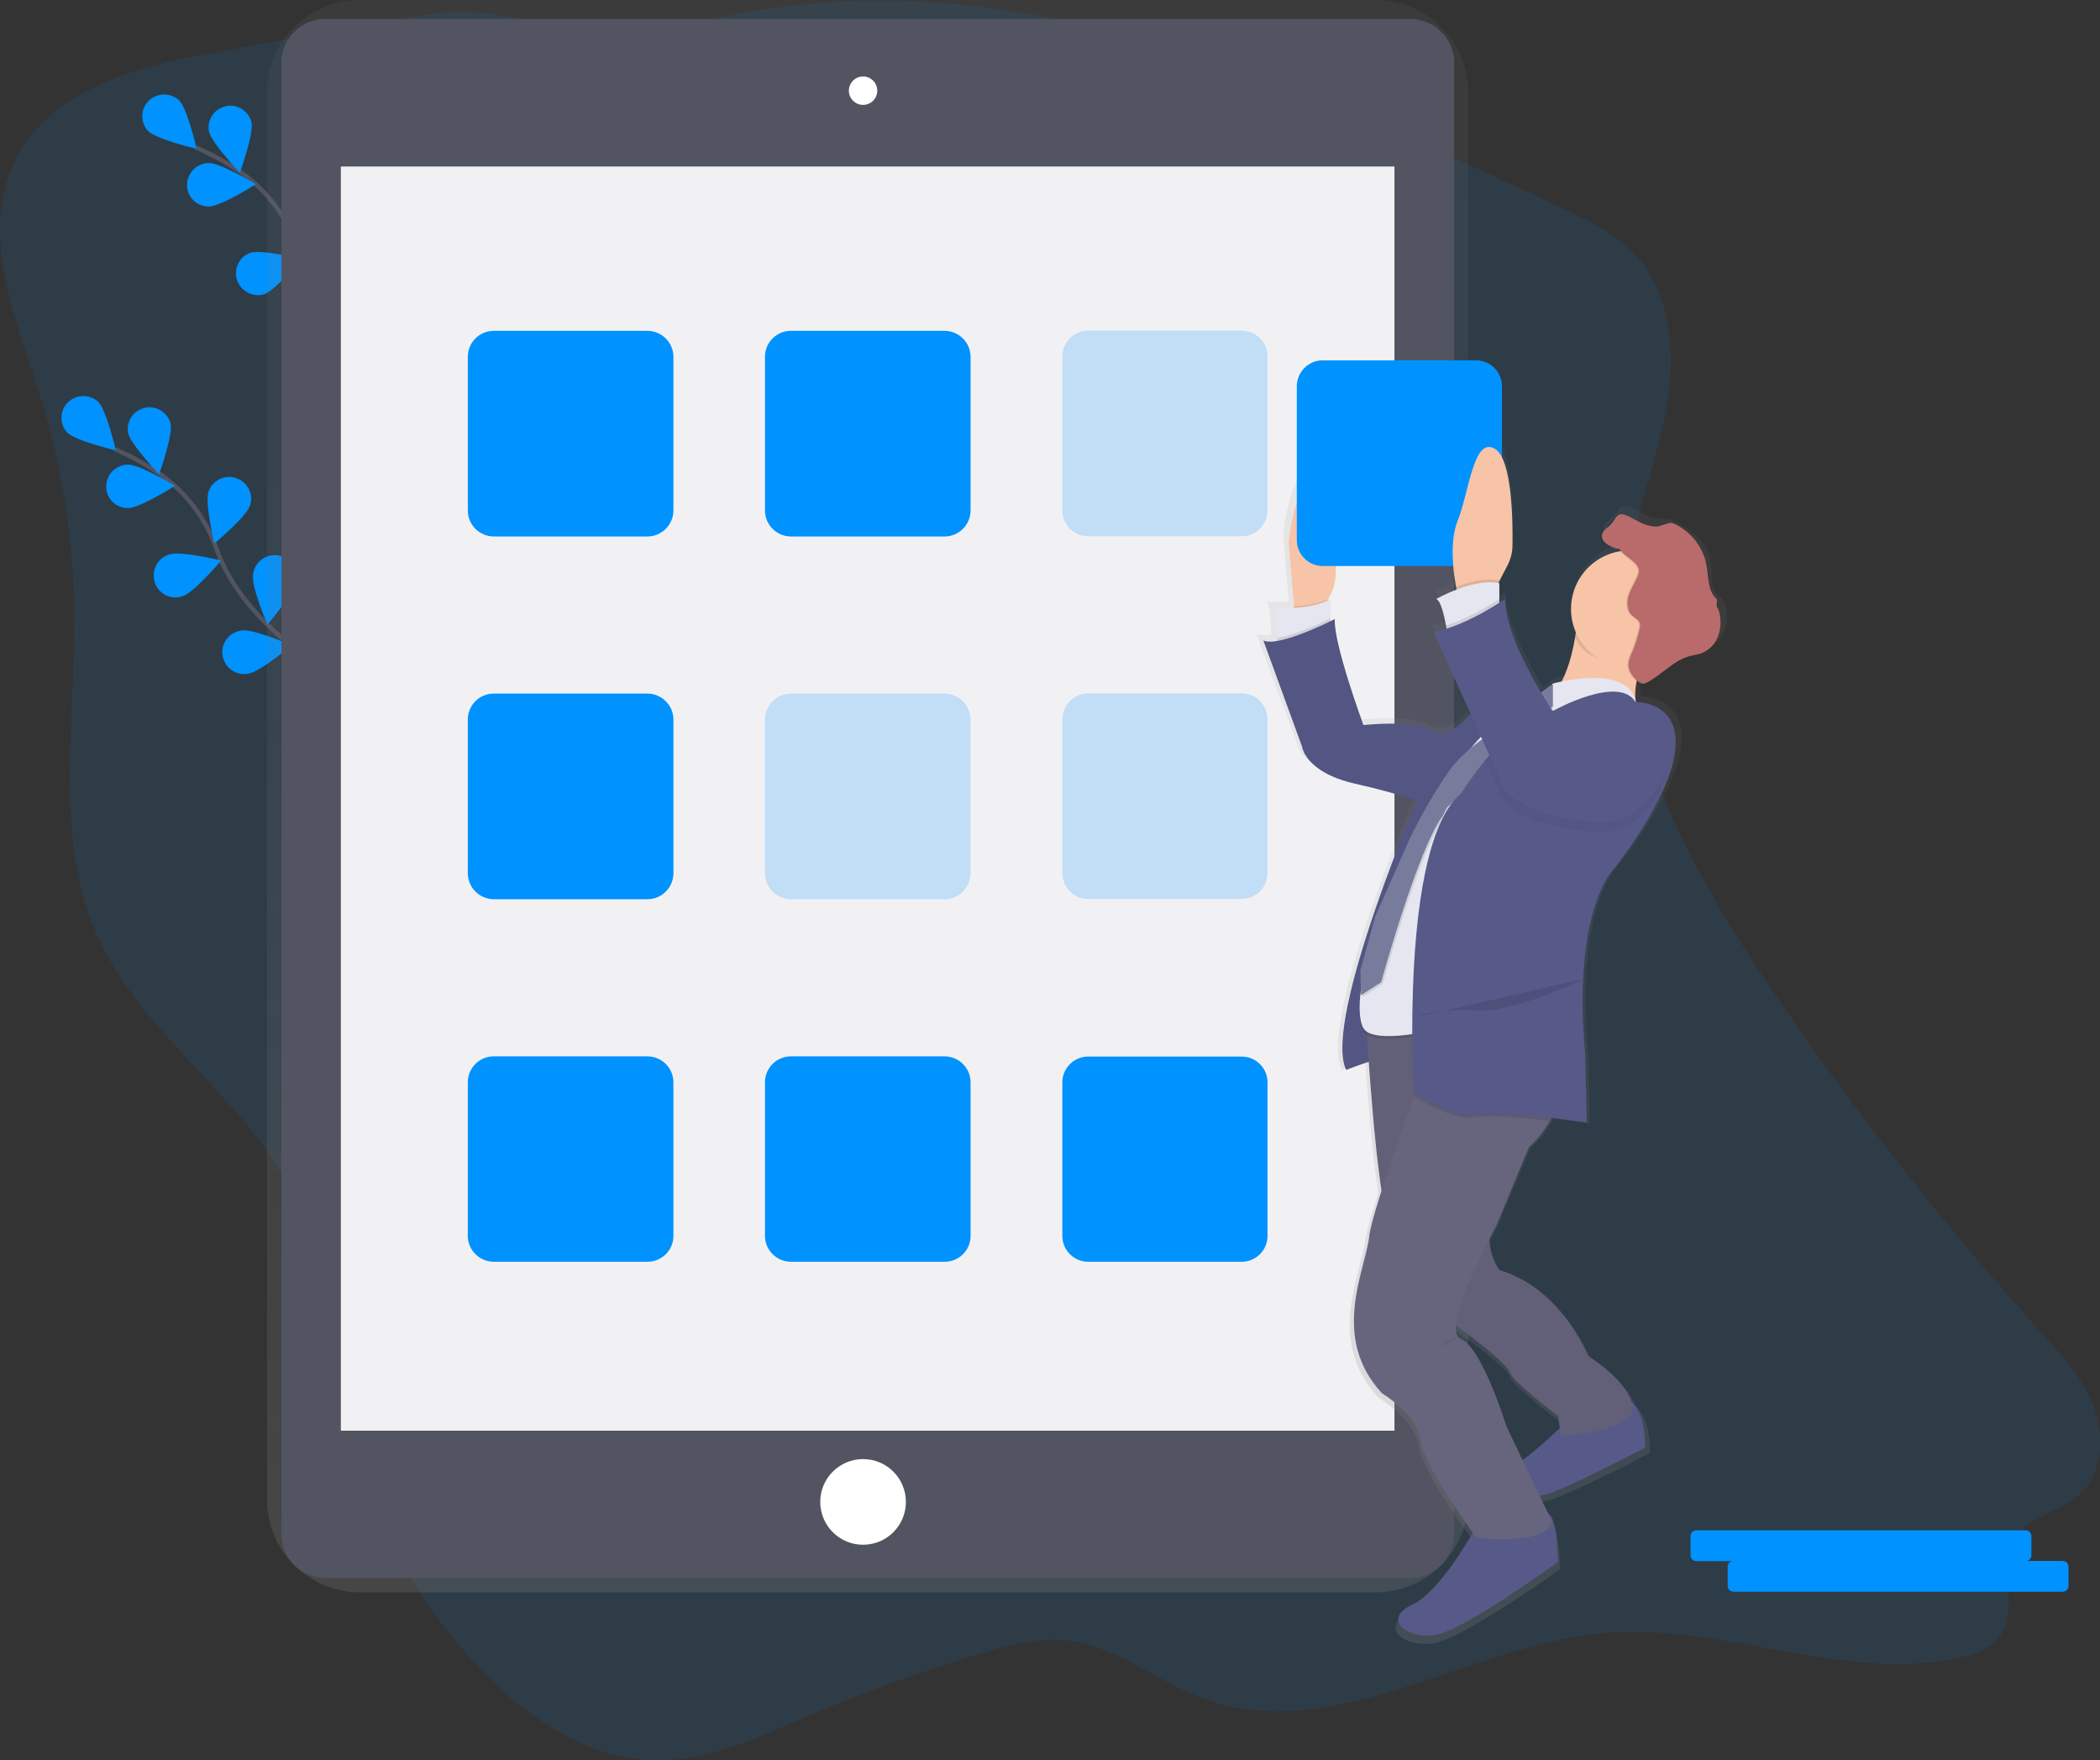 <svg version="1.1" id="Layer_1" xmlns="http://www.w3.org/2000/svg" x="0" y="0" viewBox="0 0 961.1 805.5" style="enable-background:new 0 0 961.1 805.5" xml:space="preserve"><rect x="0" y="0" width="961.1" height="805.5" fill="#333333" stroke="none"/><style>.st1{fill:none;stroke:#535461;stroke-width:2;stroke-miterlimit:10}.st2{fill:#0092ff}.st3{fill:#671cc9}.st7{fill:#fff}.st8{opacity:.2;fill:#0092ff;enable-background:new}.st10{fill:#575988}.st11{opacity:5.000000e-02;enable-background:new}.st12{fill:#67647e}.st13{fill:#f7c4a7}.st14{opacity:.1;enable-background:new}.st15{fill:#e6e6f0}</style><path d="M97.4 24.1c-36.1 6.5-77.6 18-92.3 53.4-13.3 32.5 2.4 69 12.9 102.6 10.4 33.1 15.8 67.6 16 102.3.3 48.8-9.2 100.3 10.1 144.7 21.8 50.1 75.8 79 94.7 130.3 7.9 21.5 8.9 45 12.7 67.8 8.4 50.4 31.3 97.9 64.9 134.8 22.3 24.5 51.4 45.1 83.6 45.5 24.4.4 47.5-10.7 70.2-20.4 26.4-11.3 53.5-21 81.1-29.1 11.6-3.4 23.6-6.5 35.6-5.5 23.2 2 42.5 19 64.5 27 59.6 21.6 121.2-25.3 184-30.3 53.9-4.3 108 22.8 160.9 11.5 7.8-1.7 16.1-4.7 20.2-11.9 6.8-11.9-1.6-28.4 4.4-40.8s22.3-13.7 31.8-23.1c9.7-9.6 10.5-26.1 5.6-39.1s-14.5-23.4-23.7-33.5c-45.4-50.2-87.3-103.5-125.2-159.6-38.7-57.2-74.9-124.5-64-193.8 3.8-23.9 13-46.4 17.2-70.2 4.2-23.8 2.5-50.7-12.9-68.6-9.2-10.7-22.1-16.9-34.6-22.8-116.7-55-241.6-111.4-367.8-90.5-20.5 3.4-40.9 8.8-61.7 9.6-30.1 1.1-58.4-12.4-87.8-8-33.3 4.9-67.1 11.8-100.4 17.7z" style="opacity:.1;fill:#0092ff;enable-background:new"/><path class="st1" d="M189.6 170.8s-41.1-22.6-53.3-57.2c-5-14.5-14.6-27.1-27.4-35.7-6.1-4-12.5-7.5-19.2-10.4"/><path class="st2" d="M81.9 45.8c3.9 3.9 8.1 22.3 8.1 22.3s-18.4-4.3-22.3-8.2c-3.7-4.1-3.4-10.4.7-14.1 3.9-3.4 9.7-3.4 13.5 0zM115.1 55.9c1.1 5.4-5.3 23.1-5.3 23.1S96.7 65.4 95.6 60c-.9-5.5 2.8-10.6 8.3-11.5 5-.8 9.9 2.4 11.2 7.4z"/><path class="st3" d="M151.4 93.4c-1.7 5.2-16.3 17.3-16.3 17.3s-4.4-18.3-2.7-23.6c1.7-5.2 7.4-8.1 12.7-6.3 5.3 1.7 8.1 7.4 6.3 12.6zM172.5 128c-.8 5.4-13.1 19.8-13.1 19.8s-7.5-17.3-6.6-22.8c.6-5.5 5.5-9.5 11-8.9 5.5.6 9.5 5.5 8.9 11-.1.3-.1.6-.2.9z"/><path class="st2" d="M95.7 94.5c5.5-.1 21.4-10.2 21.4-10.2s-16.1-9.8-21.6-9.7c-5.5.1-9.9 4.6-9.9 10.1s4.5 9.9 10.1 9.8zM120.8 134.7c5.2-1.7 17.3-16.2 17.3-16.2s-18.3-4.5-23.6-2.8c-5.2 1.9-7.8 7.7-5.9 12.8 1.9 4.9 7.2 7.6 12.2 6.2z"/><path class="st3" d="M150.6 170.3c5.5-.8 19.8-13 19.8-13s-17.3-7.6-22.7-6.8c-5.5.6-9.5 5.5-8.9 11s5.5 9.5 11 8.9c.3 0 .5 0 .8-.1z"/><path class="st1" d="M152.6 308.9s-41.1-22.6-53.3-57.2c-5-14.5-14.6-27.1-27.4-35.7-6.1-4-12.5-7.5-19.2-10.4"/><path class="st2" d="M44.9 183.8c3.9 3.9 8.1 22.3 8.1 22.3s-18.4-4.3-22.3-8.2c-3.7-4.1-3.4-10.4.7-14.1 3.9-3.4 9.7-3.4 13.5 0zM78.1 193.9c1.1 5.4-5.3 23.1-5.3 23.1s-13.1-13.6-14.2-19c-.9-5.5 2.8-10.6 8.3-11.5 5-.8 9.9 2.4 11.2 7.4zM114.4 231.4c-1.7 5.2-16.3 17.3-16.3 17.3s-4.4-18.3-2.7-23.6c1.7-5.2 7.4-8.1 12.7-6.3s8.1 7.4 6.3 12.6zM135.5 266c-.8 5.5-13.1 19.8-13.1 19.8s-7.5-17.3-6.6-22.8c.6-5.5 5.5-9.5 11-8.9 5.5.6 9.5 5.5 8.9 11-.1.3-.1.6-.2.9zM58.7 232.5c5.5-.1 21.4-10.2 21.4-10.2s-16.1-9.8-21.6-9.7c-5.5.1-9.9 4.6-9.9 10.1s4.5 9.9 10.1 9.8zM83.8 272.7c5.2-1.7 17.4-16.2 17.4-16.2s-18.3-4.5-23.6-2.8c-5.3 1.5-8.4 7-6.9 12.4s7 8.4 12.4 6.9c.2-.2.5-.2.7-.3zM113.6 308.3c5.5-.8 19.8-13 19.8-13s-17.3-7.6-22.7-6.8c-5.5.6-9.5 5.5-8.9 11s5.5 9.5 11 8.9c.3 0 .5 0 .8-.1z"/><linearGradient id="SVGID_1_" gradientUnits="userSpaceOnUse" x1="516.595" y1="30" x2="516.595" y2="758.73" gradientTransform="matrix(1 0 0 -1 -119.47 758.73)"><stop offset="0" style="stop-color:gray;stop-opacity:.25"/><stop offset=".54" style="stop-color:gray;stop-opacity:.12"/><stop offset="1" style="stop-color:gray;stop-opacity:.1"/></linearGradient><path d="M629.4 0H164.8c-23.5 0-42.6 19-42.6 42.5v643.7c0 23.5 19.1 42.5 42.6 42.5h464.6c23.5 0 42.6-19 42.6-42.5V42.5C672 19 652.9 0 629.4 0z" style="fill:url(#SVGID_1_)"/><path d="M148.8 8.7h496.7c11 0 20 9 20 20v673.4c0 11-9 20-20 20H148.8c-11 0-20-9-20-20V28.7c0-11 8.9-20 20-20z" style="fill:#535461"/><path style="fill:#f1f1f4" d="M156 76.2h482.2v578.5H156z"/><circle class="st7" cx="395" cy="41.5" r="6.5"/><circle class="st7" cx="395" cy="687.3" r="19.6"/><path class="st2" d="M226 151.4h70.3c6.5 0 11.9 5.3 11.9 11.9v70.3c0 6.5-5.3 11.9-11.9 11.9H226c-6.5 0-11.9-5.3-11.9-11.9v-70.3c0-6.6 5.3-11.9 11.9-11.9z"/><path class="st8" d="M568.3 245.4H498c-6.5 0-11.8-5.3-11.8-11.9v-70.3c0-6.5 5.3-11.9 11.8-11.9h70.3c6.5 0 11.8 5.3 11.8 11.9v70.3c0 6.6-5.3 11.9-11.8 11.9z"/><path class="st2" d="M362 151.4h70.3c6.5 0 11.9 5.3 11.9 11.9v70.3c0 6.5-5.3 11.9-11.9 11.9H362c-6.5 0-11.9-5.3-11.9-11.9v-70.3c0-6.6 5.3-11.9 11.9-11.9zM226 317.4h70.3c6.5 0 11.9 5.3 11.9 11.9v70.3c0 6.5-5.3 11.9-11.9 11.9H226c-6.5 0-11.9-5.3-11.9-11.9v-70.3c0-6.6 5.3-11.9 11.9-11.9z"/><path class="st8" d="M568.3 411.4H498c-6.5 0-11.8-5.3-11.8-11.9v-70.3c0-6.5 5.3-11.9 11.8-11.9h70.3c6.5 0 11.8 5.3 11.8 11.9v70.3c0 6.6-5.3 11.9-11.8 11.9zM362 317.4h70.3c6.5 0 11.9 5.3 11.9 11.9v70.3c0 6.5-5.3 11.9-11.9 11.9H362c-6.5 0-11.9-5.3-11.9-11.9v-70.3c0-6.6 5.3-11.9 11.9-11.9z"/><path class="st2" d="M226 483.4h70.3c6.5 0 11.9 5.3 11.9 11.9v70.3c0 6.5-5.3 11.8-11.9 11.8H226c-6.5 0-11.9-5.3-11.9-11.8v-70.3c0-6.6 5.3-11.9 11.9-11.9zM568.3 577.4H498c-6.5 0-11.8-5.3-11.8-11.8v-70.3c0-6.5 5.3-11.8 11.8-11.8h70.3c6.5 0 11.8 5.3 11.8 11.8v70.3c0 6.5-5.3 11.8-11.8 11.8zM362 483.4h70.3c6.5 0 11.9 5.3 11.9 11.9v70.3c0 6.5-5.3 11.8-11.9 11.8H362c-6.5 0-11.9-5.3-11.9-11.8v-70.3c0-6.6 5.3-11.9 11.9-11.9z"/><linearGradient id="SVGID_2_" gradientUnits="userSpaceOnUse" x1="802.251" y1="6.247" x2="802.251" y2="558.327" gradientTransform="matrix(1 0 0 -1 -119.47 758.73)"><stop offset="0" style="stop-color:gray;stop-opacity:.25"/><stop offset=".54" style="stop-color:gray;stop-opacity:.12"/><stop offset="1" style="stop-color:gray;stop-opacity:.1"/></linearGradient><path d="M790 277.9c-.2-1.1-.6-2.1-1.2-3-.7-.8-1.5-1.6-2.3-2.3-4.7-4.4-2.2-12.4-4-18.6-2-6.6-9-11.6-15.1-15-1-.6-2-1-3.1-1.3-1.4-.2-2.8-.3-4.2-.3-2.2-.1-4.3-.6-6.3-1.4-2.9-1.2-5.5-3-8.4-4-.6-.2-1.2-.3-1.8-.3-3.2-.3-3.3 3.7-6.8 6-1.4 1-2.8 2.4-2.8 4.1 0 2.4 2.4 3.9 4.5 4.9 2.1 1 2.6.8 3.1.8h.2c.3 0 .6.3 1.4 1.2-13.3 2.1-23.1 13.5-23.2 26.9 0 3.8.8 7.5 2.3 11-.1.6-.2 1.3-.3 2-1.1 6.5-3 14.2-6.3 20.7l-4.5 1c0 .1 0 .3.1.4l-1 .7-4.2 3c-8.3-13.7-16.7-30.7-17.1-43.5 0 0-1 .7-2.7 1.8v-9.1l-.5-.1.5-1 3.9-7.4c1.5-2.8 2.3-5.9 2.3-9 .2-11.6-.2-40.2-8.2-44.9-10.1-6-12.1 19.9-17.5 33.2-4 9.9-2 24.3-.8 30.9.1.5.2.9.3 1.2-3.3 1.2-6.5 2.7-9.6 4.4 2.1.8 3.7 7.5 4.6 12.3l.3 1.5c-2 .6-4.1 1.1-6.2 1.5l17.4 37.9c-3.7 4.3-11.5 11.8-17.4 7.9-8.1-5.3-33-2.7-33-2.7s-14.2-37.8-13.6-49.1l-2 1v-10.3c-.5.3-.9.6-1.5.8l.5-.9.8-1.4c1.5-2.6 2.3-5.5 2.6-8.5.8-11.6 2.1-41.5-7.1-45.2-11.5-4.6-14.8 28.6-14.8 28.6l2.4 30.1v.7c-5.4.5-9.9.5-9.9.5 1.4 1.4 1.8 8.8 2 13.5v1.3c-2.8.5-5.2.5-6.7-.2l18.2 49.2s1.3 12 24.9 17.3c13.9 3.1 23.5 6 29.2 7.9-9.6 22.8-43 105-33.2 125 0 0 5.2-2 10.6-3.8 1.2 17.2 3.4 43.3 6 60.1-2.8 8.8-5 16.2-5.7 20.4-.1.3-.1.7-.2 1-2 16-18.2 46.5 6.1 72.4 0 0 16.8 10 18.2 21.9 1.1 10.1 18.9 35.1 24.6 42.9-4.5 7.8-17.2 28.2-28.6 33.5-14.2 6.7-2.7 16 10.8 14s58-33.9 58-33.9-.3-20.9-4.5-22.4l-4-8.4c2.2-.3 4.4-1 6.6-1.8 18.2-7.3 43.1-20.6 43.1-20.6s.5-15.6-6.6-21.3c-3.6-11.2-20.4-21.2-20.4-21.2s-12.1-31.2-41.8-39.9c0 0-4.8-6.8-4.6-14.5 1.9-3.7 3.3-6.1 3.3-6.1l15.3-36.4c4-3.5 7.3-7.7 10-12.3.2-.4.4-.8.7-1.3 9.3 1.1 16.5 2.2 16.5 2.2l-.7-31.9c-6.1-65.8 12.8-85.1 12.8-85.1s27-32.6 29.7-55.8c2.5-21.5-15.7-22.5-18.5-22.6-.5-3.2-.4-6.4.3-9.6l.3.2c.6.5 1.3.8 2 .8H754.1c.7 0 1.3-.2 1.9-.6 7.1-3.7 12.5-10.4 20.3-12.3 1.6-.4 3.3-.6 4.9-1.1 3.6-1.3 6.5-4 8-7.5 1.3-3.2 1.7-7 .8-10.7zm-99 352c1.3 4.7 22.9 20.6 22.9 20.6l.8 5.7c-5.5 5.2-11.3 10.2-17.4 14.8l-7.7-15.8s-11.5-36.5-21.6-40.5c-1.9-.7-2.5-3-2.2-6.2 6.7 4.8 24.1 17.7 25.2 21.4z" style="fill:url(#SVGID_2_)"/><path class="st10" d="M650.8 360.6s-45.8 106.1-34.7 129c0 0 18.3-7.2 21-5.9 2.7 1.3 28.8-136.9 28.8-136.9l-15.1 13.8z"/><path class="st11" d="M650.8 360.6s-45.8 106.1-34.7 129c0 0 18.3-7.2 21-5.9 2.7 1.3 28.8-136.9 28.8-136.9l-15.1 13.8z"/><path class="st10" d="M675.7 698.4s-15.7 29.5-29.5 36-2.6 15.7 10.5 13.8 56.3-33.4 56.3-33.4-.3-20.6-4.4-22.1-32.9 5.7-32.9 5.7zM716.9 650.6s-22.3 22.3-32.1 24.2c-9.8 2 8.5 15.1 26.2 7.9 17.7-7.2 41.9-20.3 41.9-20.3s.7-21-10.5-22.9-25.5 11.1-25.5 11.1z"/><path class="st12" d="M625.3 468.6s4.6 79.9 10.5 91c5.9 11.1 28.2 45.2 28.2 45.2s25.5 18.3 26.8 22.9c1.3 4.6 22.3 20.3 22.3 20.3l1.3 9.2s34.7-2 32.7-13.8-20.3-22.9-20.3-22.9-11.8-30.8-40.6-39.3c0 0-9.2-13.1-1.3-23.6 0 0 19.7-49.1 30.8-55s-4.6-39.9-4.6-39.9l-85.8 5.9z"/><path class="st11" d="M625.3 468.6s4.6 79.9 10.5 91c5.9 11.1 28.2 45.2 28.2 45.2s25.5 18.3 26.8 22.9c1.3 4.6 22.3 20.3 22.3 20.3l1.3 9.2s34.7-2 32.7-13.8-20.3-22.9-20.3-22.9-11.8-30.8-40.6-39.3c0 0-9.2-13.1-1.3-23.6 0 0 19.7-49.1 30.8-55s-4.6-39.9-4.6-39.9l-85.8 5.9z"/><path class="st12" d="m689.4 652.6 21 43.9c-3.3 11.1-34.7 7.2-34.7 7.2s-24.2-32.7-25.5-44.5c-1.3-11.8-17.7-21.6-17.7-21.6-23.6-25.5-7.9-55.7-5.9-71.4 0-.3.1-.6.1-1 1.7-10.5 12.3-40.9 20.6-63.6 5.6-15.3 10.1-27.1 10.1-27.1s43.9 2 53 17.7c4.2 7.2 2.3 14.7-1 20.7-2.6 4.5-5.8 8.6-9.7 12.1l-14.9 35.9s-26.2 47.8-16.3 51.8 20.9 39.9 20.9 39.9z"/><path class="st13" d="M611.2 264.3c-.2 2.9-1.1 5.8-2.5 8.3l-.7 1.4-3.7 6.6h-11.8l-.3-3.1-2.4-29.6s3.3-32.7 14.4-28.2c9.1 3.7 7.9 33.2 7 44.6z"/><path class="st14" d="m608 274-3.7 6.6h-11.8l-.3-3.1c5.6-.4 12.1-1.4 15.8-3.5z"/><path class="st15" d="M608.9 274.1v15.1l-24.2 6.5s0-1.6-.1-3.8c-.1-4.6-.6-11.9-1.9-13.3 0 .1 19.6.1 26.2-4.5z"/><path class="st14" d="M608.9 283v6.2l-24.2 6.5s0-1.6-.1-3.8c8.1-1.3 19.7-6.7 24.3-8.9z"/><path class="st13" d="M750.2 307.8c-4.8 13.8 1.4 20 1.4 20s-58.9 3.9-44.5-6.5c8.4-6.1 12.1-19.6 13.8-29.8.7-4.2 1.1-8.5 1.3-12.7 0 0 47.1-.7 37.3 12.4-3.9 5-7 10.6-9.3 16.6z"/><path class="st14" d="M759.5 291.1c-4.8 6.5-6.4 7.4-8 12.1-1.5.2-3 .4-4.5.4-11.2 0-22.2-2.3-26.2-12.1.7-4.2 1.1-8.5 1.3-12.8.1 0 47.2-.7 37.4 12.4z"/><circle class="st13" cx="745.8" cy="278.7" r="26.8"/><path class="st10" d="M610.9 283.3s-25.5 13.1-32.7 9.8l17.7 48.5s1.3 11.8 24.2 17c22.9 5.2 34 9.8 34 9.8l42.6-50.4-21.6 5.9s-11.1 15.7-19 10.5-32.1-2.6-32.1-2.6-13.8-37.4-13.1-48.5z"/><path class="st11" d="M610.9 283.3s-25.5 13.1-32.7 9.8l17.7 48.5s1.3 11.8 24.2 17c22.9 5.2 34 9.8 34 9.8l42.6-50.4-21.6 5.9s-11.1 15.7-19 10.5-32.1-2.6-32.1-2.6-13.8-37.4-13.1-48.5z"/><path class="st14" d="M710.4 314.2s34.6-9.9 38.3 8.5c0 0-16-7.8-38.9 6-1.7 1-3.4 2.1-5 3.3-20.2 14.1-34.3 36-39.9 60.8l-14.6 64.1-1.3 17.2s-21 4.1-24.9-2.1-1.3-26.9 4.6-33.8 15-36.6 15-36.6l5.7-17.2c4.8-14.5 12.4-27.8 22.4-39.3l1.4-1.7c8.6-10.4 19.6-18.5 31.9-23.9 3.3-1.3 5.8-3.1 5.3-5.3z"/><path class="st15" d="M710.4 312.9s34.6-9.9 38.3 8.5c0 0-16-7.8-38.9 6-1.7 1-3.4 2.1-5 3.3-20.2 14.1-34.3 36-39.9 60.8l-14.6 64.1-1.3 17.2s-21 4.1-24.9-2.1-1.3-26.9 4.6-33.8 15.1-36.5 15.1-36.5l5.7-17.2c4.8-14.5 12.4-27.8 22.4-39.3l1.4-1.7c8.6-10.4 19.6-18.5 31.9-23.9 3.2-1.4 5.7-3.2 5.2-5.4z"/><path class="st14" d="m623.3 444.9.3 11.3 9.2-5.9s16.3-59.4 27.8-75.6c1.3-1.9 2-4.8 3.3-5.2l46.8-45.2v-10.5s-23.9 17.7-25.9 21c-.8 1.4-13.4 8.3-21 19-6.8 9.9-12.8 20.3-18 31.1l-15.7 35.4-6.8 24.6z"/><path d="M710.7 313.1v10.1l-47.5 45.5c-1.3.5-1.9 3.3-3.3 5.2-11.5 16.2-27.8 75.6-27.8 75.6l-9.2 5.9-.3-11.3 6.8-24.7 15.7-35.4c5.2-10.8 11.2-21.2 18-31.1 7.6-10.7 20.1-17.6 21-19 1.7-2.8 20.2-16.3 25.2-20l1.4-.8z" style="fill:#787c9c"/><path class="st14" d="M736.8 250.2c-2.1-1-4.4-2.5-4.4-4.9 0-1.7 1.3-3.1 2.7-4 3.7-2.5 3.4-7.2 7.8-5.7 2.9 1 5.4 2.8 8.2 4 2 .8 4 1.3 6.2 1.4 1.3 0 2.7.1 4 .3 1.1.3 2.1.7 3 1.3 6 3.3 10.4 8.9 12.4 15.4 1.8 6.1 1.6 13.3 6.2 17.6.8.7 1.6 1.4 2.3 2.2.6.9 1 1.9 1.2 3 .8 3.6.5 7.4-.9 10.9s-4.3 6.1-7.8 7.4c-1.6.5-3.2.7-4.8 1.1-7.5 1.9-12.8 8.5-19.7 12.1-.5.3-1.2.5-1.8.6-.7-.1-1.4-.4-1.9-.8-2.7-1.9-4.8-4.8-4.8-8.1.2-2 .8-4 1.8-5.8 1.4-3.4 2.5-6.9 3.3-10.5.2-.8.3-1.7.1-2.5-.5-1.6-2.3-2.3-3.5-3.5-2.3-2.1-2.6-5.8-1.7-8.9s2.7-5.7 4-8.6c.5-.9.7-1.8.8-2.8 0-3.8-5.2-5.9-7.4-8.4-3.1-3.5-1.2-.8-5.3-2.8z"/><path d="M737.5 250.2c-2.1-1-4.4-2.5-4.4-4.9 0-1.7 1.3-3.1 2.7-4 3.7-2.5 3.4-7.2 7.8-5.7 2.9 1 5.4 2.8 8.2 4 2 .8 4 1.3 6.2 1.4 1.3.1 5.7-2 7-1.7 1.1.3 2.1.7 3 1.3 6 3.3 10.4 8.9 12.4 15.4 1.8 6.1.5 13.7 5.1 18 .8.7-.3 3 .3 3.8.6.9 1 1.9 1.2 3 .8 3.6.5 7.4-.9 10.9s-4.3 6.1-7.8 7.4c-1.6.5-3.2.7-4.8 1.1-7.5 1.9-12.8 8.5-19.7 12.1-.5.3-1.2.5-1.8.6-.7-.1-1.4-.4-1.9-.8-2.7-1.9-4.8-4.8-4.8-8.1.2-2 .8-4 1.8-5.8 1.4-3.4 2.5-6.9 3.3-10.5.2-.8.3-1.7.1-2.5-.5-1.6-2.3-2.3-3.5-3.5-2.3-2.1-2.6-5.8-1.7-8.9s2.7-5.7 4-8.6c.5-.9.7-1.8.8-2.8 0-3.8-5.2-5.9-7.4-8.4-3-3.5-1.2-.8-5.2-2.8z" style="fill:#b96b6b"/><path class="st14" d="M709.4 512.9c-12-1.4-27.1-2.8-33.8-1.7-10.7 1.8-25.7-7.8-28.4-9.5 5.6-15.3 10.1-27.1 10.1-27.1s43.9 2 53 17.7c4.3 7.1 2.4 14.6-.9 20.6z"/><path class="st10" d="M766.7 343.5c-2.6 22.9-28.8 55-28.8 55s-18.3 19-12.4 83.8l.7 31.4s-38.6-5.9-50.4-3.9c-11.8 2-28.8-9.8-28.8-9.8s-6.6-113.3 21.6-136.8c3.5-5.4 7.2-10.5 11.3-15.5 7.6-9.1 17.8-19.5 27.5-22 1.2-.3 2.5-.5 3.8-.6 0 0 29.5-16.4 37.3-3.9-.1.1 20.8-.6 18.2 22.3z"/><path class="st14" d="M647.2 465.7s10.5-4.6 28.2-3.3c17.7 1.3 49.2-14.4 49.2-14.4"/><path class="st11" d="M666.2 611.7s.7 2-7.9 4.6-11.1 5.2-11.1 5.2"/><path class="st2" d="M675.6 259h-70.3c-6.5 0-11.8-5.3-11.8-11.9v-70.3c0-6.5 5.3-11.9 11.8-11.9h70.3c6.5 0 11.8 5.3 11.8 11.9v70.3c.1 6.6-5.2 11.9-11.8 11.9z"/><path class="st13" d="M692.2 249.7c0 3.1-.8 6.1-2.2 8.9l-3.8 7.3-2.6 5-16.4 1.3s-.3-1.4-.8-3.6c-1.2-6.5-3.2-20.7.8-30.5 5.2-13.1 7.2-38.6 17-32.7 7.8 4.6 8.2 32.8 8 44.3z"/><path class="st14" d="M686.2 265.6v.2l-2.6 5-16.4 1.3s-.3-1.4-.8-3.6c5.9-2.2 13.6-4.3 19.8-2.9z"/><path class="st15" d="M686.2 266.9v11.8l-23.6 12.4s-.3-2.1-.8-4.9c-.9-4.7-2.4-11.3-4.5-12.1.1 0 17.1-9.8 28.9-7.2z"/><path class="st11" d="M749.9 374c-5.8 5.1-13.5 7.6-21.2 6.8-41.5-4.2-42.6-18.9-42.6-18.9l-6.4-14.1c7.6-9.1 17.8-19.5 27.5-22 6.9 11.1 13 19.1 13 19.1s30.8-23.6 40-1.3c5.3 12.9-2.7 23.6-10.3 30.4z"/><path class="st14" d="M686.2 274.1v4.6l-23.6 12.4s-.3-2.1-.8-4.9c10.2-3.2 20.2-9.4 24.4-12.1z"/><path class="st10" d="M688.8 274.1s-17.7 12.4-32.7 15.1l30.8 68.1s1.1 14.6 42.6 18.9c7.7.8 15.4-1.7 21.2-6.8 7.6-6.7 15.6-17.5 10.2-30.4-9.2-22.3-40 1.3-40 1.3s-31.5-41.3-32.1-66.2z"/><path class="st2" d="M793.4 714.3H944c1.5 0 2.7 1.2 2.7 2.7v8.7c0 1.5-1.2 2.7-2.7 2.7H793.4c-1.5 0-2.7-1.2-2.7-2.7V717c0-1.5 1.2-2.7 2.7-2.7z"/><path class="st2" d="M776.4 700.3H927c1.5 0 2.7 1.2 2.7 2.7v8.7c0 1.5-1.2 2.7-2.7 2.7H776.4c-1.5 0-2.7-1.2-2.7-2.7V703c0-1.5 1.2-2.7 2.7-2.7z"/><path d="M776.4 700.3H927c1.5 0 2.7 1.2 2.7 2.7v8.7c0 1.5-1.2 2.7-2.7 2.7H776.4c-1.5 0-2.7-1.2-2.7-2.7V703c0-1.5 1.2-2.7 2.7-2.7z" style="opacity:5.000000e-02;fill:#0092ff;enable-background:new"/></svg>